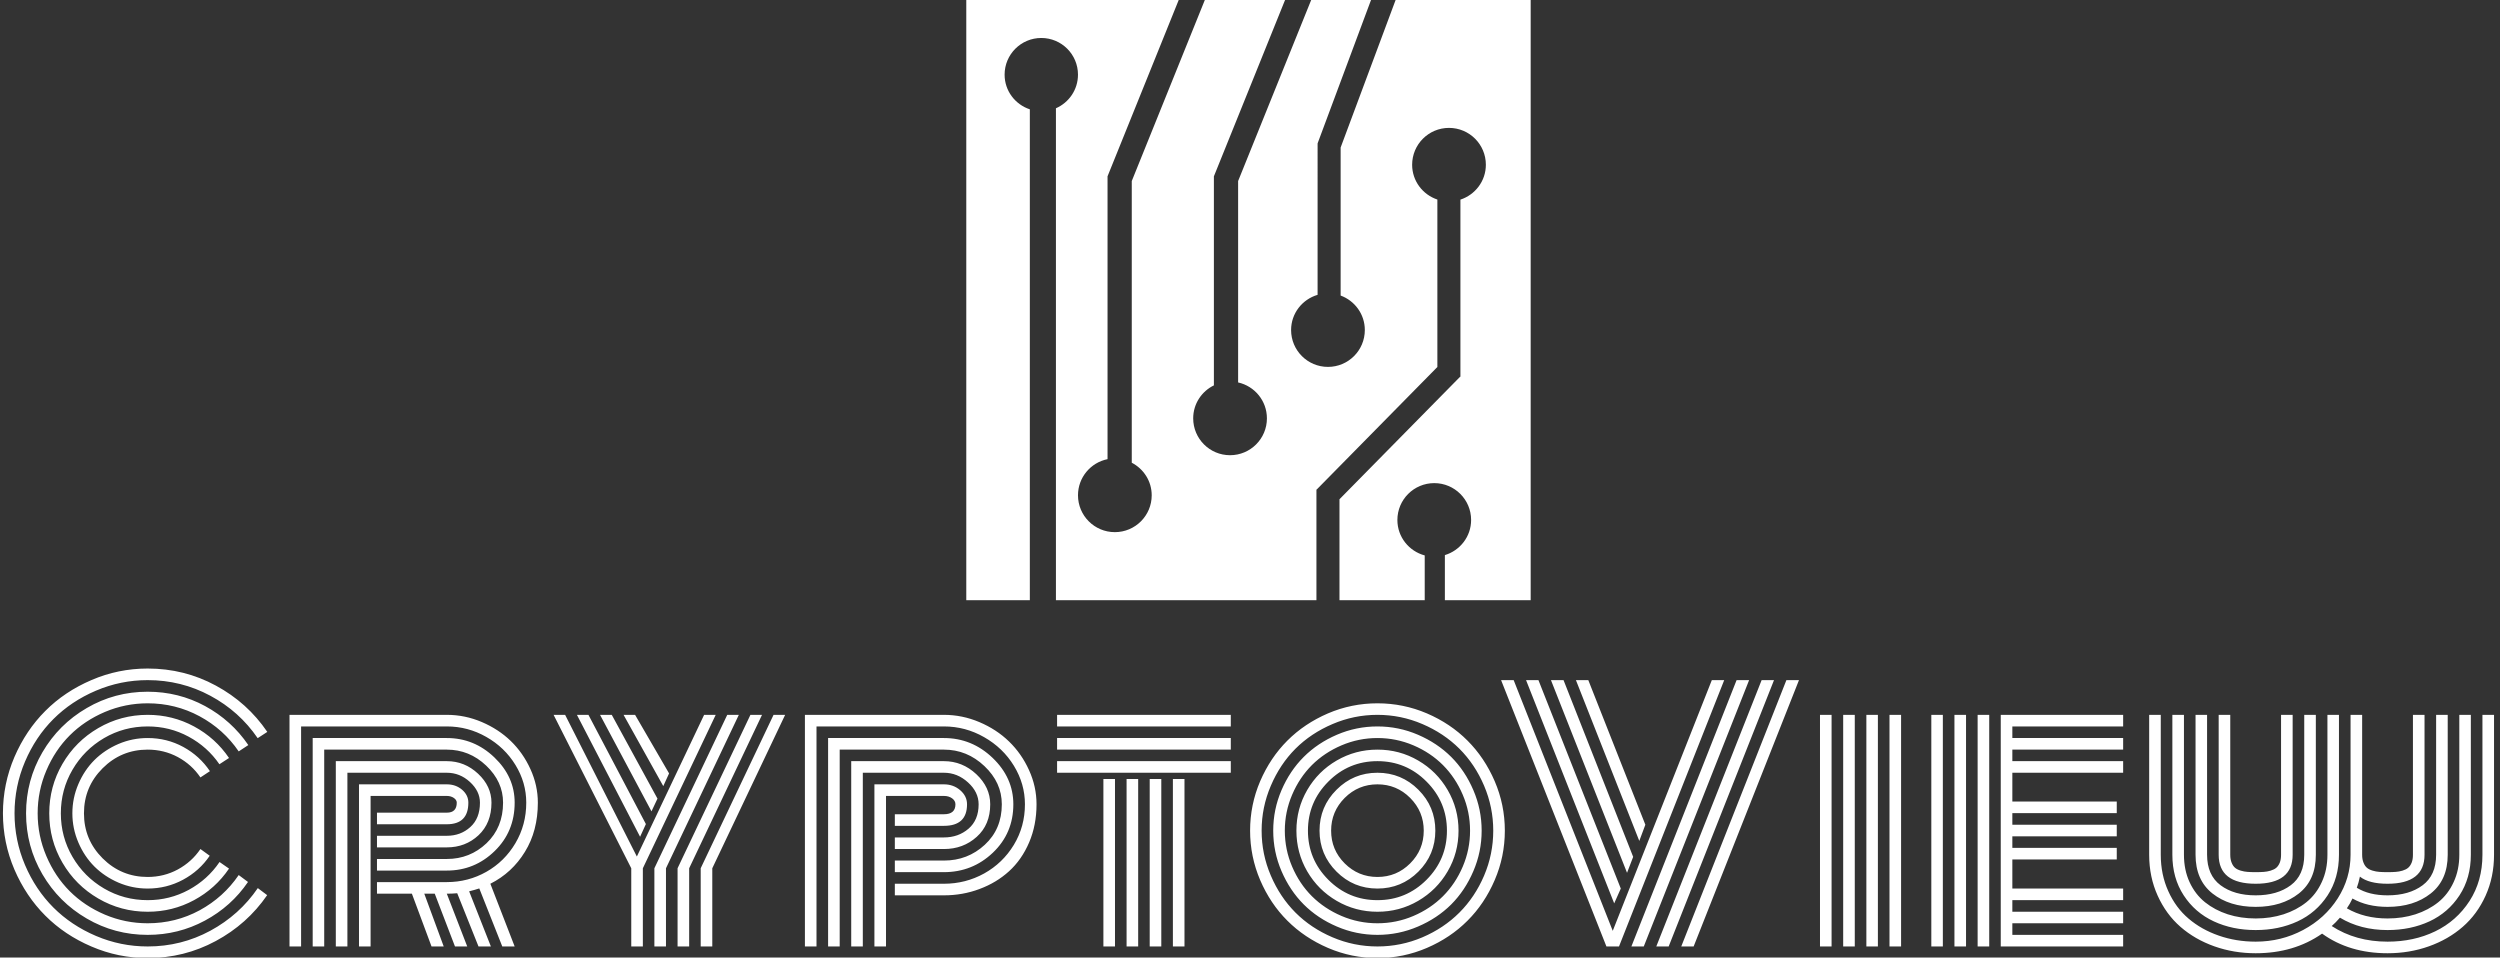 <svg xmlns="http://www.w3.org/2000/svg" version="1.1" xmlns:xlink="http://www.w3.org/1999/xlink" xmlns:svgjs="http://svgjs.dev/svgjs" width="1000" height="383" viewBox="0 0 1000 383"><rect x="0" y="0" width="1000" height="383" fill="#333333" stroke="none"/><g transform="matrix(1,0,0,1,-0.606,0.111)"><svg viewBox="0 0 396 152" data-background-color="#ffffff" preserveAspectRatio="xMidYMid meet" height="383" width="1000" xmlns="http://www.w3.org/2000/svg" xmlns:xlink="http://www.w3.org/1999/xlink"><g id="tight-bounds" transform="matrix(1,0,0,1,0.24,-0.044)"><svg viewBox="0 0 395.52 152.088" height="152.088" width="395.52"><g><svg viewBox="0 0 395.52 152.088" height="152.088" width="395.52"><g transform="matrix(1,0,0,1,0,106.127)"><svg viewBox="0 0 395.52 45.961" height="45.961" width="395.52"><g id="textblocktransform"><svg viewBox="0 0 395.52 45.961" height="45.961" width="395.52" id="textblock"><g><svg viewBox="0 0 395.52 45.961" height="45.961" width="395.52"><g transform="matrix(1,0,0,1,0,0)"><svg width="395.52" viewBox="1.37 -42.19 378.15 43.95" height="45.961" data-palette-color="#636365"><path d="M32.79-26.61L32.79-26.61 31.35-25.66Q30.03-27.61 27.92-28.75 25.81-29.88 23.34-29.88L23.34-29.88Q19.34-29.88 16.5-27.05 13.67-24.22 13.67-20.21 13.67-16.21 16.5-13.38 19.34-10.55 23.34-10.55L23.34-10.55Q25.81-10.55 27.92-11.69 30.03-12.84 31.35-14.79L31.35-14.79 32.76-13.77Q31.2-11.47 28.71-10.13 26.22-8.79 23.34-8.79L23.34-8.79Q21.02-8.79 18.91-9.69 16.8-10.6 15.26-12.13 13.72-13.67 12.82-15.78 11.91-17.9 11.91-20.21 11.91-22.53 12.82-24.65 13.72-26.76 15.26-28.3 16.8-29.83 18.91-30.74 21.02-31.64 23.34-31.64L23.34-31.64Q26.25-31.64 28.74-30.29 31.23-28.93 32.79-26.61ZM35.69-28.61L35.69-28.61 34.23-27.66Q32.42-30.3 29.55-31.85 26.68-33.4 23.34-33.4L23.34-33.4Q19.75-33.4 16.72-31.63 13.7-29.86 11.93-26.83 10.16-23.8 10.16-20.21 10.16-16.63 11.93-13.6 13.7-10.57 16.72-8.8 19.75-7.03 23.34-7.03L23.34-7.03Q26.68-7.03 29.57-8.59 32.45-10.16 34.25-12.82L34.25-12.82 35.69-11.82Q33.64-8.79 30.38-7.03 27.12-5.27 23.34-5.27L23.34-5.27Q19.29-5.27 15.84-7.28 12.4-9.28 10.4-12.72 8.4-16.16 8.4-20.21 8.4-24.27 10.4-27.71 12.4-31.15 15.84-33.15 19.29-35.16 23.34-35.16L23.34-35.16Q27.12-35.16 30.38-33.4 33.64-31.64 35.69-28.61ZM38.62-30.57L38.62-30.57 37.16-29.61Q34.86-32.98 31.21-34.95 27.56-36.91 23.34-36.91L23.34-36.91Q19.95-36.91 16.85-35.6 13.75-34.28 11.51-32.04 9.28-29.81 7.96-26.71 6.64-23.61 6.64-20.21 6.64-16.82 7.96-13.72 9.28-10.62 11.51-8.39 13.75-6.15 16.85-4.83 19.95-3.52 23.34-3.52L23.34-3.52Q27.59-3.52 31.23-5.49 34.86-7.47 37.16-10.84L37.16-10.84 38.57-9.79Q36.04-6.08 32.02-3.92 28-1.76 23.34-1.76L23.34-1.76Q18.33-1.76 14.09-4.24 9.84-6.71 7.36-10.96 4.88-15.21 4.88-20.21 4.88-25.22 7.36-29.47 9.84-33.72 14.09-36.19 18.33-38.67 23.34-38.67L23.34-38.67Q28.03-38.67 32.06-36.49 36.08-34.3 38.62-30.57ZM41.5-32.57L41.5-32.57 40.04-31.62Q37.26-35.69 32.85-38.06 28.44-40.43 23.34-40.43L23.34-40.43Q19.24-40.43 15.49-38.83 11.74-37.23 9.03-34.52 6.32-31.81 4.72-28.06 3.13-24.32 3.13-20.21 3.13-16.11 4.72-12.37 6.32-8.62 9.03-5.91 11.74-3.2 15.49-1.6 19.24 0 23.34 0L23.34 0Q28.44 0 32.86-2.39 37.28-4.79 40.06-8.86L40.06-8.86 41.48-7.79Q38.45-3.39 33.67-0.82 28.88 1.76 23.34 1.76L23.34 1.76Q18.87 1.76 14.81 0.01 10.74-1.73 7.8-4.68 4.86-7.62 3.11-11.68 1.37-15.75 1.37-20.21 1.37-24.68 3.11-28.75 4.86-32.81 7.8-35.75 10.74-38.7 14.81-40.44 18.87-42.19 23.34-42.19L23.34-42.19Q28.91-42.19 33.69-39.6 38.48-37.01 41.5-32.57ZM58.15-15.04L58.15-16.8 68.75-16.8Q70.85-16.8 72.31-18.12 73.78-19.43 73.78-21.83L73.78-21.83Q73.78-23.58 72.25-24.98 70.73-26.37 68.75-26.37L68.75-26.37 53.66-26.37 53.66 0 51.9 0 51.9-28.13 68.75-28.13Q71.46-28.13 73.5-26.22 75.53-24.32 75.53-21.83L75.53-21.83Q75.53-18.73 73.56-16.88 71.58-15.04 68.75-15.04L68.75-15.04 58.15-15.04ZM58.15-11.52L58.15-13.28 68.75-13.28Q72.26-13.28 74.78-15.67 77.29-18.07 77.29-21.83L77.29-21.83Q77.29-25.02 74.73-27.45 72.17-29.88 68.75-29.88L68.75-29.88 50.14-29.88 50.14 0 48.39 0 48.39-31.64 68.75-31.64Q72.9-31.64 75.97-28.7 79.05-25.76 79.05-21.83L79.05-21.83Q79.05-17.43 76.01-14.48 72.97-11.52 68.75-11.52L68.75-11.52 58.15-11.52ZM58.15-8.01L58.15-9.77 68.75-9.77Q71.99-9.77 74.75-11.33 77.51-12.89 79.16-15.67 80.81-18.46 80.81-21.83L80.81-21.83Q80.81-24.88 79.17-27.55 77.54-30.22 74.74-31.81 71.95-33.4 68.75-33.4L68.75-33.4 46.63-33.4 46.63 0 44.87 0 44.87-35.16 68.75-35.16Q71.51-35.16 74.06-34.07 76.61-32.98 78.46-31.19 80.32-29.39 81.44-26.93 82.57-24.46 82.57-21.83L82.57-21.83Q82.57-17.55 80.61-14.37 78.66-11.18 75.36-9.52L75.36-9.52 79.05 0 77.17 0 73.68-8.81Q73.02-8.59 72.14-8.37L72.14-8.37 75.44 0 73.56 0 70.33-8.08Q69.58-8.01 68.75-8.01L68.75-8.01 71.85 0 69.99 0 66.92-8.01 65.33-8.01 68.28 0 66.43 0 63.45-8.01 58.15-8.01ZM57.18-22.85L57.18 0 55.42 0 55.42-24.61 68.75-24.61Q70.11-24.61 71.07-23.79 72.02-22.97 72.02-21.83L72.02-21.83Q72.02-18.55 68.75-18.55L68.75-18.55 58.15-18.55 58.15-20.31 68.75-20.31Q70.26-20.31 70.26-21.83L70.26-21.83Q70.26-22.24 69.81-22.55 69.36-22.85 68.75-22.85L68.75-22.85 57.18-22.85ZM107.29-11.87L118.35-35.16 120.11-35.16 109.05-11.87 109.05 0 107.29 0 107.29-11.87ZM103.78-11.87L114.84-35.16 116.6-35.16 105.54-11.87 105.54 0 103.78 0 103.78-11.87ZM100.26-11.87L111.32-35.16 113.08-35.16 102.02-11.87 102.02 0 100.26 0 100.26-11.87ZM97.6-13.65L107.81-35.16 109.57-35.16 98.51-11.87 98.51 0 96.75 0 96.75-11.87 84.96-35.16 86.71-35.16 97.6-13.65ZM98.09-16.65L88.5-35.16 90.25-35.16 98.97-18.58 98.09-16.65ZM99.82-20.51L92.01-35.16 93.79-35.16 100.73-22.44 99.82-20.51ZM101.61-24.34L95.58-35.16 97.33-35.16 102.49-26.27 101.61-24.34ZM136.76-14.79L136.76-16.55 144.21-16.55Q146.4-16.55 147.94-17.87 149.48-19.19 149.48-21.58L149.48-21.58Q149.48-23.44 147.87-24.9 146.26-26.37 144.21-26.37L144.21-26.37 131.9-26.37 131.9 0 130.14 0 130.14-28.13 144.21-28.13Q147.01-28.13 149.13-26.15 151.24-24.17 151.24-21.58L151.24-21.58Q151.24-18.48 149.19-16.64 147.14-14.79 144.21-14.79L144.21-14.79 136.76-14.79ZM136.76-11.28L136.76-13.04 144.21-13.04Q147.82-13.04 150.41-15.43 153-17.82 153-21.58L153-21.58Q153-24.88 150.36-27.38 147.72-29.88 144.21-29.88L144.21-29.88 128.39-29.88 128.39 0 126.63 0 126.63-31.64 144.21-31.64Q148.45-31.64 151.6-28.63 154.75-25.61 154.75-21.58L154.75-21.58Q154.75-17.19 151.64-14.23 148.53-11.28 144.21-11.28L144.21-11.28 136.76-11.28ZM136.76-7.76L136.76-9.52 144.21-9.52Q147.5-9.52 150.32-11.08 153.14-12.65 154.83-15.43 156.51-18.21 156.51-21.58L156.51-21.58Q156.51-24.68 154.84-27.42 153.17-30.15 150.32-31.77 147.48-33.4 144.21-33.4L144.21-33.4 124.87-33.4 124.87 0 123.11 0 123.11-35.16 144.21-35.16Q146.99-35.16 149.59-34.06 152.19-32.96 154.09-31.12 156-29.27 157.13-26.77 158.27-24.27 158.27-21.58L158.27-21.58Q158.27-18.43 157.15-15.8 156.02-13.16 154.09-11.41 152.17-9.67 149.61-8.72 147.06-7.76 144.21-7.76L144.21-7.76 136.76-7.76ZM135.42-22.85L135.42 0 133.66 0 133.66-24.61 144.21-24.61Q145.65-24.61 146.68-23.72 147.72-22.83 147.72-21.58L147.72-21.58Q147.72-18.31 144.21-18.31L144.21-18.31 136.76-18.31 136.76-20.07 144.21-20.07Q145.96-20.07 145.96-21.58L145.96-21.58Q145.96-22.12 145.45-22.49 144.94-22.85 144.21-22.85L144.21-22.85 135.42-22.85ZM168.42 0L168.42-25.42 170.18-25.42 170.18 0 168.42 0ZM187.76-33.4L161.39-33.4 161.39-35.16 187.76-35.16 187.76-33.4ZM187.76-29.88L161.39-29.88 161.39-31.64 187.76-31.64 187.76-29.88ZM187.76-26.37L161.39-26.37 161.39-28.13 187.76-28.13 187.76-26.37ZM178.97 0L178.97-25.42 180.73-25.42 180.73 0 178.97 0ZM175.45 0L175.45-25.42 177.21-25.42 177.21 0 175.45 0ZM171.94 0L171.94-25.42 173.7-25.42 173.7 0 171.94 0ZM205.05-22.55Q202.99-20.48 202.99-17.58 202.99-14.67 205.05-12.61 207.12-10.55 210.02-10.55 212.93-10.55 214.99-12.61 217.05-14.67 217.05-17.58 217.05-20.48 214.99-22.55 212.93-24.61 210.02-24.61 207.12-24.61 205.05-22.55ZM203.81-11.36Q201.23-13.94 201.23-17.58 201.23-21.22 203.81-23.79 206.38-26.37 210.02-26.37 213.66-26.37 216.24-23.79 218.81-21.22 218.81-17.58 218.81-13.94 216.24-11.36 213.66-8.79 210.02-8.79 206.38-8.79 203.81-11.36ZM202.56-25.02Q199.47-21.92 199.47-17.58 199.47-13.23 202.56-10.13 205.65-7.03 210.02-7.03 214.39-7.03 217.48-10.13 220.57-13.23 220.57-17.58 220.57-21.92 217.48-25.02 214.39-28.13 210.02-28.13 205.65-28.13 202.56-25.02ZM199.36-11.4Q197.72-14.23 197.72-17.58 197.72-20.92 199.36-23.75 201.01-26.59 203.84-28.23 206.68-29.88 210.02-29.88 213.37-29.88 216.2-28.23 219.03-26.59 220.68-23.75 222.33-20.92 222.33-17.58 222.33-14.23 220.68-11.4 219.03-8.57 216.2-6.92 213.37-5.27 210.02-5.27 206.68-5.27 203.84-6.92 201.01-8.57 199.36-11.4ZM197.07-23.03Q195.96-20.43 195.96-17.58 195.96-14.72 197.07-12.12 198.18-9.52 200.07-7.63 201.97-5.74 204.57-4.63 207.17-3.52 210.02-3.52 212.88-3.52 215.48-4.63 218.08-5.74 219.97-7.63 221.86-9.52 222.97-12.12 224.08-14.72 224.08-17.58 224.08-20.43 222.97-23.03 221.86-25.63 219.97-27.53 218.08-29.42 215.48-30.53 212.88-31.64 210.02-31.64 207.17-31.64 204.57-30.53 201.97-29.42 200.07-27.53 198.18-25.63 197.07-23.03ZM195.46-11.43Q194.2-14.36 194.2-17.58 194.2-20.8 195.46-23.73 196.72-26.66 198.83-28.77 200.94-30.88 203.87-32.14 206.8-33.4 210.02-33.4 213.24-33.4 216.17-32.14 219.1-30.88 221.22-28.77 223.33-26.66 224.58-23.73 225.84-20.8 225.84-17.58 225.84-14.36 224.58-11.43 223.33-8.5 221.22-6.38 219.1-4.27 216.17-3.02 213.24-1.76 210.02-1.76 206.8-1.76 203.87-3.02 200.94-4.27 198.83-6.38 196.72-8.5 195.46-11.43ZM193.84-24.4Q192.44-21.14 192.44-17.58 192.44-14.01 193.84-10.75 195.23-7.5 197.58-5.14 199.94-2.78 203.2-1.39 206.46 0 210.02 0 213.59 0 216.85-1.39 220.1-2.78 222.46-5.14 224.82-7.5 226.21-10.75 227.6-14.01 227.6-17.58 227.6-21.14 226.21-24.4 224.82-27.66 222.46-30.02 220.1-32.37 216.85-33.76 213.59-35.16 210.02-35.16 206.46-35.16 203.2-33.76 199.94-32.37 197.58-30.02 195.23-27.66 193.84-24.4ZM192.22-10.07Q190.69-13.65 190.69-17.58 190.69-21.51 192.22-25.09 193.76-28.66 196.35-31.25 198.94-33.84 202.51-35.38 206.09-36.91 210.02-36.91 213.95-36.91 217.53-35.38 221.11-33.84 223.69-31.25 226.28-28.66 227.82-25.09 229.36-21.51 229.36-17.58 229.36-13.65 227.82-10.07 226.28-6.49 223.69-3.91 221.11-1.32 217.53 0.22 213.95 1.76 210.02 1.76 206.09 1.76 202.51 0.22 198.94-1.32 196.35-3.91 193.76-6.49 192.22-10.07ZM244.78 0L228.79-40.43 230.7-40.43 245.74-2.37 260.78-40.43 262.66-40.43 246.69 0 244.78 0ZM234.46-40.43L246.96-8.79 245.96-6.54 232.58-40.43 234.46-40.43ZM238.27-40.43L248.84-13.6 247.91-11.18 236.36-40.43 238.27-40.43ZM242.03-40.43L250.69-18.48 249.77-16.02 240.15-40.43 242.03-40.43ZM256.14 0L272.1-40.43 274.01-40.43 258.02 0 256.14 0ZM252.35 0L268.34-40.43 270.22-40.43 254.23 0 252.35 0ZM248.57 0L264.54-40.43 266.44-40.43 250.45 0 248.57 0ZM287.75 0L287.75-35.16 289.51-35.16 289.51 0 287.75 0ZM284.24 0L284.24-35.16 285.99-35.16 285.99 0 284.24 0ZM280.72 0L280.72-35.16 282.48-35.16 282.48 0 280.72 0ZM277.2 0L277.2-35.16 278.96-35.16 278.96 0 277.2 0ZM302.89-35.16L302.89 0 301.13 0 301.13-35.16 302.89-35.16ZM299.37-35.16L299.37 0 297.61 0 297.61-35.16 299.37-35.16ZM295.85-35.16L295.85 0 294.1 0 294.1-35.16 295.85-35.16ZM306.4-13.21L306.4-8.79 323.22-8.79 323.22-7.03 306.4-7.03 306.4-5.27 323.22-5.27 323.22-3.52 306.4-3.52 306.4-1.76 323.22-1.76 323.22 0 304.64 0 304.64-35.16 323.22-35.16 323.22-33.4 306.4-33.4 306.4-31.64 323.22-31.64 323.22-29.88 306.4-29.88 306.4-28.13 323.22-28.13 323.22-26.37 306.4-26.37 306.4-22 322.25-22 322.25-20.24 306.4-20.24 306.4-18.48 322.25-18.48 322.25-16.72 306.4-16.72 306.4-14.97 322.25-14.97 322.25-13.21 306.4-13.21ZM362.12-11.32Q362.62-11.28 363.36-11.28 364.09-11.28 364.59-11.32 365.09-11.35 365.63-11.51 366.16-11.67 366.48-11.94 366.8-12.21 367.01-12.71 367.21-13.21 367.21-13.92L367.21-13.92 367.21-35.16 368.97-35.16 368.97-13.92Q368.97-9.52 363.36-9.52L363.36-9.52Q360.52-9.52 359.16-10.6L359.16-10.6Q358.96-9.64 358.69-8.91L358.69-8.91Q360.55-7.76 363.36-7.76L363.36-7.76Q366.63-7.76 368.68-9.29 370.73-10.82 370.73-13.92L370.73-13.92 370.73-35.16 372.49-35.16 372.49-13.92Q372.49-10.08 369.91-8.04 367.34-6.01 363.36-6.01L363.36-6.01Q360.26-6.01 358.03-7.28L358.03-7.28Q357.67-6.49 357.18-5.79L357.18-5.79Q359.84-4.25 363.36-4.25L363.36-4.25Q365.63-4.25 367.59-4.88 369.56-5.52 371.05-6.71 372.54-7.91 373.39-9.77 374.25-11.62 374.25-13.92L374.25-13.92 374.25-35.16 376-35.16 376-13.92Q376-10.4 374.28-7.76 372.56-5.13 369.72-3.81 366.87-2.49 363.36-2.49L363.36-2.49Q359.25-2.49 356.13-4.37L356.13-4.37Q355.45-3.59 354.88-3.1L354.88-3.1Q358.52-0.73 363.36-0.73L363.36-0.73Q367.34-0.73 370.58-2.29 373.83-3.86 375.8-6.9 377.76-9.94 377.76-13.92L377.76-13.92 377.76-35.16 379.52-35.16 379.52-13.92Q379.52-10.55 378.24-7.71 376.96-4.88 374.77-2.98 372.58-1.07 369.63-0.02 366.68 1.03 363.36 1.03L363.36 1.03Q357.55 1.03 353.42-1.95L353.42-1.95Q349.15 1.03 343.34 1.03L343.34 1.03Q340.02 1.03 337.06-0.02 334.11-1.07 331.92-2.98 329.74-4.88 328.46-7.71 327.17-10.55 327.17-13.92L327.17-13.92 327.17-35.16 328.93-35.16 328.93-13.92Q328.93-10.91 330.07-8.4 331.2-5.88 333.16-4.22 335.11-2.56 337.73-1.65 340.36-0.73 343.34-0.73L343.34-0.73Q347.22-0.73 350.54-2.5 353.86-4.27 355.8-7.31 357.74-10.35 357.74-13.92L357.74-13.92 357.74-35.16 359.5-35.16 359.5-13.92Q359.5-13.21 359.71-12.71 359.91-12.21 360.23-11.94 360.55-11.67 361.09-11.51 361.62-11.35 362.12-11.32ZM347.19-35.16L348.95-35.16 348.95-13.92Q348.95-9.52 343.34-9.52 337.72-9.52 337.72-13.92L337.72-13.92 337.72-35.16 339.48-35.16 339.48-13.92Q339.48-13.21 339.69-12.71 339.89-12.21 340.21-11.94 340.53-11.67 341.07-11.51 341.6-11.35 342.1-11.32 342.6-11.28 343.34-11.28 344.07-11.28 344.57-11.32 345.07-11.35 345.61-11.51 346.14-11.67 346.46-11.94 346.78-12.21 346.99-12.71 347.19-13.21 347.19-13.92L347.19-13.92 347.19-35.16ZM350.71-35.16L352.47-35.16 352.47-13.92Q352.47-10.08 349.89-8.04 347.32-6.01 343.34-6.01 339.36-6.01 336.78-8.04 334.21-10.08 334.21-13.92L334.21-13.92 334.21-35.16 335.96-35.16 335.96-13.92Q335.96-10.82 338.01-9.29 340.07-7.76 343.34-7.76 346.61-7.76 348.66-9.29 350.71-10.82 350.71-13.92L350.71-13.92 350.71-35.16ZM354.23-35.16L355.98-35.16 355.98-13.92Q355.98-10.4 354.26-7.76 352.54-5.13 349.7-3.81 346.85-2.49 343.34-2.49 339.82-2.49 336.98-3.81 334.13-5.13 332.41-7.76 330.69-10.4 330.69-13.92L330.69-13.92 330.69-35.16 332.45-35.16 332.45-13.92Q332.45-11.62 333.3-9.77 334.16-7.91 335.65-6.71 337.14-5.52 339.1-4.88 341.07-4.25 343.34-4.25 345.61-4.25 347.57-4.88 349.54-5.52 351.03-6.71 352.52-7.91 353.37-9.77 354.23-11.62 354.23-13.92L354.23-13.92 354.23-35.16Z" opacity="1" transform="matrix(1,0,0,1,0,0)" fill="#ffffff" class="wordmark-text-0" data-fill-palette-color="primary" id="text-0"></path></svg></g></svg></g></svg></g></svg></g><g transform="matrix(1,0,0,1,152.962,0)"><svg viewBox="0 0 89.596 95.277" height="95.277" width="89.596"><g><svg xmlns="http://www.w3.org/2000/svg" xmlns:xlink="http://www.w3.org/1999/xlink" version="1.1" x="0" y="0" viewBox="14.563 12.316 70.874 75.368" enable-background="new 0 0 100 100" xml:space="preserve" height="95.277" width="89.596" class="icon-icon-0" data-fill-palette-color="accent" id="icon-0"><path d="M68.475 12.316l-6.903 18.526v18.588c1.769 0.65 3.038 2.336 3.038 4.33 0 2.557-2.073 4.629-4.629 4.629-2.557 0-4.629-2.072-4.629-4.629 0-2.101 1.409-3.854 3.327-4.42V30.329H58.7l-0.021-0.009 6.709-18.004h-7.515l-9.175 22.734v25.29c2.068 0.462 3.616 2.302 3.616 4.51 0 2.556-2.072 4.628-4.629 4.628-2.556 0-4.628-2.072-4.628-4.628 0-1.836 1.076-3.407 2.625-4.155h-0.026V34.581v-0.12l0.033-0.082 8.904-22.063H44.518l-9.175 22.734v35.372c1.481 0.771 2.504 2.303 2.504 4.089 0 2.557-2.072 4.629-4.629 4.629-2.556 0-4.628-2.072-4.628-4.629 0-2.242 1.594-4.11 3.711-4.536V34.581v-0.12l0.032-0.082 8.905-22.063H14.563v75.367h7.98V26.045c-1.835-0.607-3.168-2.315-3.168-4.354 0-2.545 2.063-4.606 4.607-4.606s4.607 2.062 4.607 4.606c0 1.891-1.141 3.51-2.769 4.221v61.772h32.713V73.793h0.029l15.158-15.392V37.375c-1.837-0.613-3.169-2.328-3.169-4.37 0-2.557 2.072-4.629 4.629-4.629 2.556 0 4.628 2.072 4.628 4.629 0 2.053-1.346 3.772-3.195 4.379v22.145l0.029 0.029L61.427 75.009v12.675h10.704v-5.62c-1.973-0.53-3.432-2.313-3.432-4.452 0-2.556 2.073-4.628 4.629-4.628 2.557 0 4.629 2.072 4.629 4.628 0 2.09-1.394 3.835-3.295 4.41v5.662h10.775V12.316H68.475z" fill="#ffffff" data-fill-palette-color="accent"></path></svg></g></svg></g><g></g></svg></g><defs></defs></svg><rect width="395.52" height="152.088" fill="none" stroke="none" visibility="hidden"></rect></g></svg></g></svg>